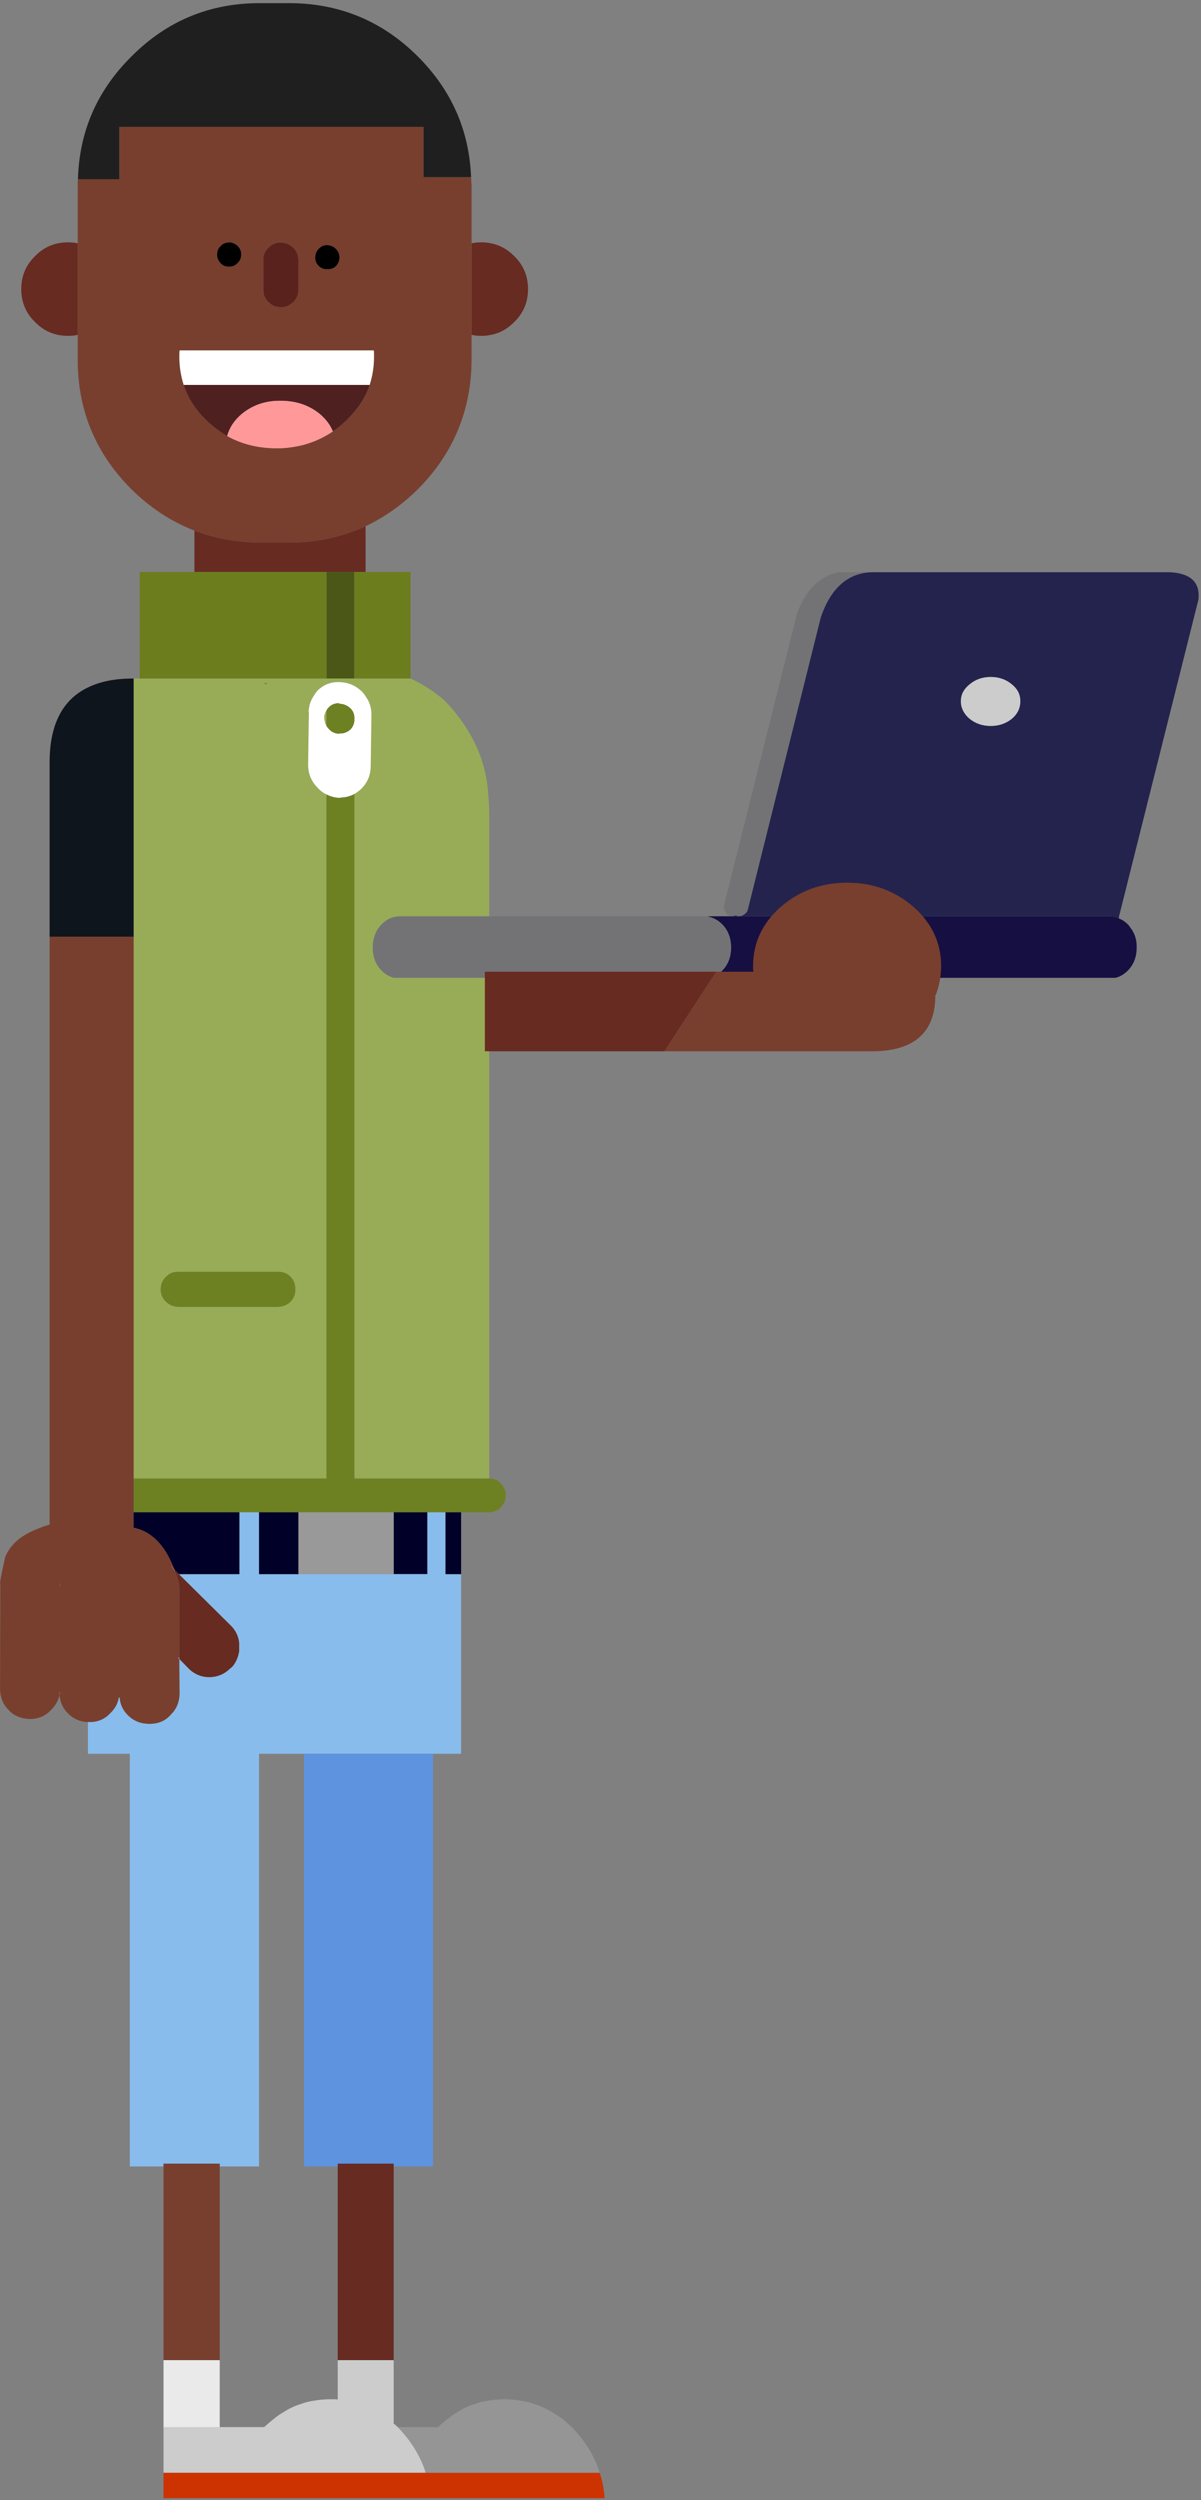<?xml version="1.0" encoding="UTF-8" standalone="no"?>
<!DOCTYPE svg PUBLIC "-//W3C//DTD SVG 1.1//EN" "http://www.w3.org/Graphics/SVG/1.1/DTD/svg11.dtd">
<svg width="100%" height="100%" viewBox="0 0 235 489" version="1.1" xmlns="http://www.w3.org/2000/svg" xmlns:xlink="http://www.w3.org/1999/xlink" xml:space="preserve" style="fill-rule:evenodd;clip-rule:evenodd;stroke-linejoin:round;stroke-miterlimit:1.414;">
    <rect x="0" y="0" width="235" height="489" fill="#808080" stroke="none"/>
    <g transform="matrix(1,0,0,1,-4266,-51)">
        <g transform="matrix(1,0,0,1,0,-162)">
            <g id="Youth-Mentor-Male-1-Laptop" transform="matrix(1,0,0,1,3915.94,-58.059)">
                <path d="M365.315,306.114C365.265,306.513 365.265,306.963 365.265,307.413L365.265,341.45C365.265,351.296 368.763,359.742 375.76,366.739C379.459,370.388 383.557,373.087 388.106,374.836C392.054,376.386 396.402,377.135 401.05,377.185L407.048,377.185C412.296,377.135 417.144,376.036 421.592,373.987C425.291,372.237 428.689,369.838 431.838,366.739C438.785,359.742 442.284,351.296 442.334,341.45L442.334,336.552L442.334,318.659L442.334,307.413C442.284,306.814 442.284,306.264 442.234,305.714L432.938,305.714L432.938,295.868L373.411,295.868L373.411,306.114L365.315,306.114ZM392.554,320.708C392.554,320.058 392.804,319.558 393.303,319.108C393.753,318.659 394.353,318.459 395.003,318.459C395.653,318.509 396.202,318.809 396.652,319.258C397.102,319.758 397.302,320.358 397.252,321.008C397.202,321.658 396.952,322.157 396.452,322.607C396.002,323.057 395.403,323.257 394.753,323.207C394.103,323.207 393.553,322.957 393.154,322.457C392.704,321.957 392.504,321.358 392.554,320.708ZM407.448,319.508C408.098,320.158 408.447,320.958 408.447,321.907L408.447,327.705C408.447,328.655 408.098,329.504 407.448,330.154C407.298,330.254 407.198,330.354 407.048,330.454C406.498,330.904 405.798,331.154 405.049,331.154C404.099,331.154 403.249,330.804 402.6,330.154C401.9,329.504 401.55,328.655 401.6,327.705L401.6,321.907C401.55,320.958 401.9,320.158 402.6,319.508C403.249,318.809 404.099,318.459 405.049,318.509C405.798,318.509 406.498,318.759 407.048,319.208C407.198,319.258 407.298,319.358 407.448,319.508ZM412.346,323.007C411.896,322.507 411.696,321.907 411.746,321.258C411.796,320.608 412.046,320.058 412.496,319.658C412.946,319.208 413.495,318.959 414.145,319.009C414.795,319.059 415.395,319.308 415.844,319.808C416.294,320.258 416.494,320.858 416.494,321.508C416.444,322.157 416.194,322.707 415.744,323.157C415.245,323.607 414.645,323.757 413.945,323.707C413.295,323.707 412.796,323.457 412.346,323.007ZM417.644,353.445C416.894,354.194 416.044,354.844 415.195,355.444C412.746,357.093 410.047,358.143 407.048,358.543C406.098,358.693 405.149,358.743 404.199,358.743C400.601,358.743 397.352,357.943 394.503,356.344C393.154,355.544 391.854,354.594 390.655,353.445C388.405,351.346 386.856,348.997 386.006,346.348C385.457,344.598 385.157,342.799 385.157,340.9C385.157,340.45 385.157,340 385.207,339.6L423.192,339.6C423.242,340 423.242,340.45 423.242,340.9C423.242,342.799 422.942,344.598 422.392,346.348C421.492,348.997 419.893,351.346 417.644,353.445Z" style="fill:rgb(120,63,46);fill-rule:nonzero;"/>
                <path d="M393.303,319.108C392.804,319.558 392.554,320.058 392.554,320.708C392.504,321.358 392.704,321.957 393.154,322.457C393.553,322.957 394.103,323.207 394.753,323.207C395.403,323.257 396.002,323.057 396.452,322.607C396.952,322.157 397.202,321.658 397.252,321.008C397.302,320.358 397.102,319.758 396.652,319.259C396.202,318.809 395.653,318.509 395.003,318.459C394.353,318.459 393.753,318.659 393.304,319.109L393.303,319.108Z" style="fill-rule:nonzero;"/>
                <path d="M408.447,321.907C408.447,320.958 408.098,320.158 407.448,319.508C407.298,319.358 407.198,319.258 407.048,319.208C406.498,318.759 405.798,318.509 405.049,318.509C404.099,318.459 403.249,318.809 402.6,319.508C401.9,320.158 401.55,320.958 401.6,321.907L401.6,327.705C401.55,328.655 401.9,329.504 402.6,330.154C403.249,330.804 404.099,331.154 405.049,331.154C405.798,331.154 406.498,330.904 407.048,330.454C407.198,330.354 407.298,330.254 407.448,330.154C408.098,329.504 408.447,328.655 408.447,327.705L408.447,321.907Z" style="fill:rgb(90,34,29);fill-rule:nonzero;"/>
                <path d="M411.746,321.258C411.696,321.907 411.896,322.507 412.346,323.007C412.796,323.457 413.295,323.707 413.945,323.707C414.645,323.757 415.245,323.607 415.744,323.157C416.194,322.707 416.444,322.157 416.494,321.507C416.494,320.858 416.294,320.258 415.844,319.808C415.395,319.308 414.795,319.058 414.145,319.008C413.495,318.959 412.946,319.208 412.496,319.658C412.046,320.058 411.796,320.608 411.746,321.258Z" style="fill-rule:nonzero;"/>
                <path d="M415.195,355.444C416.044,354.844 416.894,354.194 417.644,353.445C419.893,351.346 421.492,348.997 422.392,346.348L386.006,346.348C386.856,348.997 388.405,351.346 390.655,353.445C391.854,354.594 393.154,355.544 394.503,356.344C394.953,354.694 395.902,353.245 397.402,351.995C399.551,350.246 402.1,349.396 405.049,349.446C405.699,349.446 406.398,349.496 407.048,349.596C409.147,349.896 410.996,350.696 412.596,351.995C413.845,353.045 414.695,354.195 415.195,355.444Z" style="fill:rgb(79,32,32);fill-rule:nonzero;"/>
                <path d="M422.392,346.348C422.942,344.598 423.241,342.799 423.241,340.9C423.241,340.45 423.241,340 423.191,339.6L385.207,339.6C385.157,340 385.157,340.45 385.157,340.9C385.157,342.799 385.457,344.598 386.006,346.348L422.392,346.348Z" style="fill:white;fill-rule:nonzero;"/>
                <path d="M412.596,351.995C410.996,350.696 409.147,349.896 407.048,349.596C406.398,349.496 405.698,349.446 405.049,349.446C402.1,349.396 399.551,350.246 397.402,351.995C395.902,353.245 394.953,354.694 394.503,356.344C397.352,357.943 400.601,358.743 404.199,358.743C405.149,358.743 406.098,358.693 407.048,358.543C410.047,358.143 412.746,357.093 415.195,355.444C414.695,354.195 413.845,353.045 412.596,351.995Z" style="fill:rgb(255,153,153);fill-rule:nonzero;"/>
                <path d="M363.365,336.751C364.015,336.751 364.665,336.701 365.265,336.551L365.265,318.659C364.665,318.509 364.015,318.459 363.365,318.459C360.816,318.459 358.667,319.358 356.918,321.158C355.119,322.907 354.219,325.056 354.219,327.605C354.219,330.154 355.119,332.303 356.918,334.052C358.667,335.852 360.816,336.751 363.365,336.751Z" style="fill:rgb(103,43,33);fill-rule:nonzero;"/>
                <path d="M406.548,271.677L401.05,271.677C391.154,271.627 382.708,275.126 375.761,282.123C369.063,288.771 365.565,296.767 365.315,306.114L373.411,306.114L373.411,295.868L432.938,295.868L432.938,305.714L442.234,305.714C441.884,296.567 438.385,288.671 431.838,282.123C424.991,275.276 416.694,271.777 407.048,271.677C406.898,271.677 406.698,271.677 406.548,271.677Z" style="fill:rgb(31,31,31);fill-rule:nonzero;"/>
                <path d="M446.132,318.659C445.533,318.509 444.883,318.459 444.233,318.459C443.583,318.459 442.934,318.509 442.334,318.659L442.334,336.551C442.934,336.701 443.583,336.751 444.233,336.751C444.883,336.751 445.533,336.701 446.132,336.551C446.682,336.452 447.182,336.302 447.682,336.102C448.781,335.652 449.781,334.952 450.68,334.052C452.48,332.303 453.379,330.154 453.379,327.605C453.379,325.056 452.48,322.907 450.68,321.158C449.781,320.258 448.781,319.558 447.682,319.108C447.182,318.909 446.682,318.759 446.132,318.659Z" style="fill:rgb(103,43,33);fill-rule:nonzero;"/>
                <path d="M421.592,382.933L421.592,373.986C417.144,376.036 412.296,377.135 407.048,377.185C406.898,377.185 406.698,377.185 406.548,377.185L401.05,377.185C396.402,377.135 392.054,376.386 388.106,374.836L388.106,382.933L421.592,382.933Z" style="fill:rgb(103,43,33);fill-rule:nonzero;"/>
                <rect x="413.945" y="382.933" width="5.448" height="20.842" style="fill:rgb(74,87,23);fill-rule:nonzero;"/>
                <path d="M421.592,382.933L419.393,382.933L419.393,403.775L430.389,403.775L430.389,382.933L421.592,382.933Z" style="fill:rgb(108,125,29);fill-rule:nonzero;"/>
                <path d="M388.106,382.933L377.41,382.933L377.41,403.775L413.945,403.775L413.945,382.933L388.106,382.933Z" style="fill:rgb(108,125,29);fill-rule:nonzero;"/>
                <path d="M410.497,410.372C410.447,410.272 410.447,410.172 410.447,410.072C410.497,409.822 410.497,409.622 410.547,409.422C410.647,408.773 410.846,408.223 411.146,407.673C411.296,407.423 411.446,407.123 411.646,406.873L411.646,406.823C411.846,406.574 412.046,406.274 412.296,406.024C412.796,405.574 413.345,405.174 413.945,404.924C414.745,404.574 415.645,404.424 416.594,404.474C417.644,404.524 418.543,404.774 419.393,405.224C419.943,405.524 420.443,405.924 420.942,406.374C421.192,406.674 421.442,406.973 421.642,407.323C422.392,408.373 422.742,409.522 422.742,410.822L422.592,421.118C422.542,422.817 421.892,424.217 420.742,425.366C420.293,425.766 419.843,426.116 419.393,426.366L419.393,560.262L445.782,560.262L445.782,429.465C445.732,428.415 445.682,427.365 445.583,426.366L445.583,426.266C445.133,419.619 442.334,413.621 437.186,408.223C435.237,406.474 432.988,404.974 430.389,403.775L419.393,403.775L413.945,403.775L377.41,403.775L376.21,403.775L376.21,560.262L413.945,560.262L413.945,426.466C413.245,426.116 412.646,425.666 412.096,425.016C411.646,424.567 411.296,424.067 411.046,423.567C410.746,423.017 410.547,422.418 410.447,421.818C410.397,421.418 410.347,421.018 410.347,420.618L410.497,410.372ZM401.85,404.624L402.45,404.724C402.2,404.774 402,404.824 401.85,404.924L401.85,404.624ZM381.508,523.277L381.508,523.227C381.508,522.277 381.858,521.428 382.558,520.778C383.207,520.128 384.007,519.778 384.957,519.828L404.449,519.828C405.399,519.778 406.248,520.128 406.898,520.778C407.548,521.428 407.848,522.277 407.848,523.227L407.848,523.277C407.848,524.227 407.548,525.026 406.898,525.676C406.248,526.326 405.399,526.626 404.449,526.676L384.957,526.676C384.007,526.626 383.207,526.326 382.558,525.676C381.858,525.026 381.508,524.227 381.508,523.277Z" style="fill:rgb(152,172,87);fill-rule:nonzero;"/>
                <path d="M402.45,404.724L401.85,404.624L401.85,404.924C402,404.824 402.2,404.774 402.45,404.724Z" style="fill:rgb(109,129,34);fill-rule:nonzero;"/>
                <path d="M381.508,523.227L381.508,523.277C381.508,524.226 381.858,525.026 382.558,525.676C383.207,526.326 384.007,526.625 384.957,526.675L404.449,526.675C405.399,526.626 406.248,526.326 406.898,525.676C407.548,525.026 407.848,524.227 407.848,523.277L407.848,523.227C407.848,522.277 407.548,521.428 406.898,520.778C406.248,520.128 405.399,519.778 404.449,519.828L384.957,519.828C384.007,519.778 383.207,520.128 382.558,520.778C381.858,521.428 381.508,522.277 381.508,523.227Z" style="fill:rgb(109,129,34);fill-rule:nonzero;"/>
                <path d="M410.447,410.072C410.447,410.172 410.447,410.272 410.497,410.372L410.347,420.618C410.347,421.018 410.397,421.418 410.447,421.817C410.547,422.417 410.746,423.017 411.046,423.567C411.296,424.067 411.646,424.566 412.096,425.016C412.646,425.666 413.245,426.116 413.945,426.466C414.645,426.815 415.445,427.065 416.344,427.115C416.394,427.115 416.494,427.115 416.644,427.115C416.694,427.065 416.794,427.065 416.844,427.065C417.744,427.015 418.593,426.816 419.393,426.366C419.843,426.116 420.293,425.766 420.742,425.366C421.892,424.217 422.542,422.817 422.592,421.118L422.742,410.822C422.742,409.522 422.392,408.373 421.642,407.323C421.442,406.974 421.192,406.674 420.942,406.374C420.443,405.924 419.943,405.524 419.393,405.224C418.543,404.774 417.644,404.525 416.594,404.475C415.645,404.425 414.745,404.575 413.945,404.924C413.345,405.174 412.796,405.574 412.296,406.024C412.046,406.274 411.846,406.574 411.646,406.824L411.646,406.874C411.446,407.124 411.296,407.423 411.146,407.673C410.846,408.223 410.647,408.773 410.547,409.423C410.497,409.623 410.497,409.822 410.447,410.072ZM413.545,411.521L413.495,411.421C413.545,410.872 413.695,410.422 413.945,410.022C414.045,409.822 414.195,409.622 414.395,409.422C414.895,408.873 415.595,408.573 416.444,408.623L416.444,408.723C417.294,408.723 417.994,409.022 418.643,409.622C419.193,410.172 419.443,410.872 419.393,411.671L419.393,411.721L419.443,411.721C419.393,411.821 419.393,411.921 419.393,412.071C419.343,412.721 419.043,413.321 418.593,413.771C417.944,414.32 417.244,414.57 416.444,414.52L416.344,414.57C415.545,414.52 414.895,414.221 414.395,413.621C414.195,413.421 414.045,413.221 413.945,413.021C413.695,412.571 413.545,412.071 413.545,411.522L413.545,411.521Z" style="fill:white;fill-rule:nonzero;"/>
                <path d="M413.495,411.421L413.545,411.521C413.545,412.071 413.695,412.571 413.945,413.021L413.945,410.022C413.695,410.422 413.545,410.872 413.495,411.421Z" style="fill:rgb(152,172,87);fill-rule:nonzero;"/>
                <path d="M414.395,409.422C414.195,409.622 414.045,409.822 413.945,410.022L413.945,413.021C414.045,413.221 414.195,413.421 414.395,413.621C414.895,414.22 415.545,414.52 416.344,414.57L416.444,414.52C417.244,414.57 417.944,414.32 418.593,413.771C419.043,413.321 419.343,412.721 419.393,412.071L419.393,411.721L419.393,411.671C419.443,410.872 419.193,410.172 418.643,409.622C417.994,409.023 417.294,408.723 416.444,408.723L416.444,408.623C415.595,408.573 414.895,408.873 414.395,409.422Z" style="fill:rgb(109,129,34);fill-rule:nonzero;"/>
                <path d="M419.393,411.721L419.393,412.071C419.393,411.921 419.393,411.821 419.443,411.721L419.393,411.721Z" style="fill:rgb(152,172,87);fill-rule:nonzero;"/>
                <path d="M376.21,403.775L375.611,403.775C372.262,403.825 369.513,404.424 367.264,405.524C362.266,407.923 359.767,412.821 359.767,420.168L359.767,454.304L376.21,454.304L376.21,403.775Z" style="fill:rgb(15,21,28);fill-rule:nonzero;"/>
                <path d="M419.393,426.366C418.593,426.815 417.744,427.015 416.844,427.065C416.794,427.065 416.694,427.065 416.644,427.115C416.494,427.115 416.394,427.115 416.344,427.115C415.445,427.065 414.645,426.815 413.945,426.466L413.945,560.262L376.21,560.262L376.21,566.859L445.832,566.859C446.532,566.809 447.132,566.609 447.682,566.21C447.832,566.11 447.932,566.01 448.032,565.86C448.681,565.21 449.031,564.46 449.031,563.561C449.031,562.661 448.681,561.861 448.032,561.212C447.932,561.062 447.832,560.962 447.682,560.862C447.132,560.412 446.532,560.212 445.782,560.262L419.393,560.262L419.393,426.366Z" style="fill:rgb(109,129,34);fill-rule:nonzero;"/>
                <path d="M445.583,426.366L445.583,426.266L445.583,426.366Z" style="fill:rgb(120,63,46);fill-rule:nonzero;"/>
                <path d="M376.21,454.304L359.767,454.304L359.767,569.258C356.618,570.208 354.319,571.408 352.92,572.857C352.12,573.657 351.52,574.556 351.07,575.606C350.97,576.056 350.87,576.555 350.77,577.005C350.521,578.055 350.321,579.154 350.121,580.204C350.121,580.254 350.121,580.354 350.121,580.404C350.071,580.554 350.071,580.754 350.121,580.954L350.071,601.396C350.071,602.445 350.321,603.395 350.77,604.245C351.02,604.694 351.32,605.094 351.72,605.494C352.07,605.894 352.47,606.244 352.92,606.494C353.769,606.993 354.769,607.243 355.868,607.293L356.068,607.293C357.668,607.243 359.017,606.644 360.067,605.494C360.916,604.644 361.466,603.695 361.716,602.595C361.666,602.445 361.666,602.245 361.666,602.095C361.716,602.095 361.766,602.095 361.816,602.145C361.766,602.295 361.766,602.445 361.716,602.595C361.816,603.995 362.366,605.194 363.315,606.144C364.365,607.243 365.714,607.843 367.264,607.893L367.664,607.893C369.263,607.893 370.613,607.293 371.662,606.144C372.562,605.294 373.112,604.295 373.311,603.095C373.361,603.095 373.411,603.095 373.461,603.095C373.561,604.445 374.111,605.594 375.061,606.544C376.21,607.693 377.61,608.243 379.259,608.243L379.409,608.243C381.008,608.243 382.358,607.693 383.407,606.544C383.557,606.344 383.757,606.144 383.957,605.944C384.757,604.944 385.157,603.795 385.207,602.445L385.157,595.548C385.057,595.448 384.957,595.348 384.857,595.298L385.157,595.298L385.157,581.954C385.157,581.454 385.107,581.004 385.007,580.554C384.957,580.354 384.907,580.154 384.857,579.955C384.757,579.655 384.657,579.405 384.607,579.155C384.557,579.105 384.507,579.005 384.507,578.955C384.457,578.905 384.407,578.805 384.407,578.755L384.357,578.605C384.307,578.455 384.307,578.355 384.257,578.205L383.407,577.206L384.157,578.005C382.408,573.307 379.759,570.608 376.21,569.859L376.21,566.86L376.21,560.263L376.21,454.305L376.21,454.304ZM361.716,581.603C361.716,581.254 361.766,580.904 361.816,580.554C361.816,580.704 361.816,580.804 361.816,580.954C361.766,581.154 361.766,581.354 361.716,581.603Z" style="fill:rgb(120,63,46);fill-rule:nonzero;"/>
                <rect x="427.09" y="566.859" width="6.597" height="12.095" style="fill:rgb(1,0,40);fill-rule:nonzero;"/>
                <path d="M427.09,578.954L427.09,566.859L408.447,566.859L408.447,578.955L427.09,578.955L427.09,578.954Z" style="fill:rgb(153,153,153);fill-rule:nonzero;"/>
                <path d="M433.687,566.859L433.687,578.954L427.09,578.954L408.447,578.955L400.75,578.955L400.75,566.859L396.902,566.859L396.902,578.955L385.057,578.955L395.253,589.051C396.202,590 396.702,591.1 396.852,592.349L396.852,593.999C396.702,595.048 396.302,596.048 395.653,596.897C395.503,597.047 395.403,597.147 395.253,597.297L395.153,597.347C394.003,598.497 392.604,599.097 390.954,599.097C389.555,599.097 388.305,598.597 387.206,597.647L385.157,595.548L385.207,602.445C385.157,603.795 384.757,604.944 383.957,605.944C383.757,606.144 383.557,606.344 383.407,606.544C382.358,607.693 381.008,608.243 379.409,608.243L379.259,608.243C377.61,608.243 376.21,607.693 375.061,606.544C374.111,605.594 373.561,604.445 373.461,603.095C373.411,603.095 373.361,603.095 373.312,603.095C373.112,604.295 372.562,605.294 371.662,606.144C370.613,607.293 369.263,607.893 367.664,607.893L367.464,607.893C367.364,607.893 367.314,607.893 367.264,607.893L367.264,614.091L375.461,614.091L375.461,694.809L382.058,694.809L382.058,694.259L393.054,694.259L393.054,694.809L400.751,694.809L400.751,614.091L440.285,614.091L440.285,578.955L437.236,578.955L437.236,566.86L433.687,566.86L433.687,566.859Z" style="fill:rgb(136,188,236);fill-rule:nonzero;"/>
                <rect x="437.236" y="566.859" width="3.049" height="12.095" style="fill:rgb(1,0,40);fill-rule:nonzero;"/>
                <path d="M376.21,566.859L376.21,569.858C379.759,570.608 382.408,573.307 384.157,578.005L384.307,578.205L385.057,578.955L396.902,578.955L396.902,566.859L376.21,566.859Z" style="fill:rgb(1,0,40);fill-rule:nonzero;"/>
                <path d="M384.307,578.205L384.257,578.205C384.307,578.355 384.307,578.455 384.357,578.605L384.407,578.755C384.407,578.805 384.457,578.905 384.507,578.955C384.507,579.005 384.557,579.105 384.607,579.155L385.057,578.955L384.307,578.205Z" style="fill:rgb(108,39,34);fill-rule:nonzero;"/>
                <path d="M384.257,578.205L384.307,578.205L384.157,578.005L383.407,577.205L384.257,578.205Z" style="fill:rgb(234,152,133);fill-rule:nonzero;"/>
                <path d="M384.607,579.154C384.657,579.404 384.757,579.654 384.857,579.954C384.907,580.154 384.957,580.354 385.007,580.554C385.107,581.004 385.157,581.453 385.157,581.953L385.157,595.548L387.206,597.647C388.305,598.597 389.555,599.097 390.954,599.097C392.604,599.097 394.003,598.497 395.153,597.347L395.253,597.297C395.403,597.147 395.503,597.047 395.653,596.897C396.302,596.048 396.702,595.048 396.852,593.999L396.852,592.349C396.702,591.1 396.202,590 395.253,589.051L385.057,578.955L384.607,579.155L384.607,579.154Z" style="fill:rgb(103,43,33);fill-rule:nonzero;"/>
                <path d="M400.75,578.954L408.447,578.954L408.447,566.859L400.75,566.859L400.75,578.955L400.75,578.954Z" style="fill:rgb(1,0,40);fill-rule:nonzero;"/>
                <path d="M385.157,595.298L384.857,595.298C384.957,595.348 385.057,595.448 385.157,595.548L385.157,595.298Z" style="fill:rgb(136,188,236);fill-rule:nonzero;"/>
                <path d="M434.787,614.09L409.547,614.09L409.547,694.808L416.144,694.808L416.144,694.258L427.09,694.258L427.09,694.808L434.787,694.808L434.787,614.09Z" style="fill:rgb(94,147,223);fill-rule:nonzero;"/>
                <path d="M359.767,569.258L358.717,569.258L359.767,569.258Z" style="fill:rgb(165,109,72);fill-rule:nonzero;"/>
                <path d="M393.054,694.808L393.054,694.258L382.058,694.258L382.058,732.693L393.054,732.693L393.054,694.808Z" style="fill:rgb(120,63,46);fill-rule:nonzero;"/>
                <path d="M393.054,732.693L382.058,732.693L382.058,745.838L393.054,745.838L393.054,745.788L393.054,732.693Z" style="fill:rgb(234,234,234);fill-rule:nonzero;"/>
                <path d="M416.144,694.258L416.144,732.693L427.09,732.693L427.09,694.808L427.09,694.258L416.144,694.258Z" style="fill:rgb(103,43,33);fill-rule:nonzero;"/>
                <path d="M427.09,732.693L416.144,732.693L416.144,740.39C415.694,740.34 415.195,740.34 414.745,740.34C413.945,740.34 413.146,740.39 412.396,740.49C412.296,740.49 412.196,740.49 412.096,740.54C411.246,740.64 410.397,740.79 409.597,741.04C409.497,741.09 409.397,741.09 409.347,741.14C408.647,741.34 407.948,741.59 407.298,741.889C406.748,742.139 406.198,742.439 405.649,742.789C404.949,743.189 404.299,743.639 403.699,744.139C403.05,744.638 402.4,745.188 401.75,745.788L393.054,745.788L393.054,745.838L382.058,745.838L382.058,745.788L382.058,754.734L433.387,754.734C432.438,751.736 430.838,749.037 428.689,746.638C428.439,746.338 428.14,746.038 427.89,745.788C427.64,745.538 427.34,745.288 427.09,745.088L427.09,732.693Z" style="fill:rgb(204,204,204);fill-rule:nonzero;"/>
                <path d="M451.43,740.54C451.38,740.54 451.33,740.54 451.28,740.54C450.481,740.39 449.631,740.34 448.781,740.34C448.431,740.34 448.032,740.34 447.682,740.39C447.232,740.39 446.832,740.44 446.432,740.49C446.332,740.49 446.232,740.49 446.182,740.54C445.283,740.64 444.433,740.79 443.633,741.04L443.633,741.09L443.583,741.04C443.533,741.09 443.483,741.09 443.433,741.14C442.884,741.29 442.384,741.44 441.934,741.639C441.734,741.689 441.534,741.789 441.334,741.889C440.784,742.139 440.235,742.439 439.685,742.789C438.335,743.589 437.036,744.588 435.786,745.788L427.89,745.788C428.14,746.038 428.439,746.338 428.689,746.638C430.838,749.037 432.438,751.736 433.387,754.734L467.424,754.734C466.474,751.736 464.875,749.037 462.726,746.638C462.476,746.338 462.176,746.038 461.926,745.788C461.326,745.238 460.726,744.688 460.127,744.189C460.077,744.189 460.077,744.189 460.027,744.139C458.877,743.289 457.728,742.589 456.528,742.04C456.378,741.94 456.278,741.89 456.128,741.84C454.629,741.19 453.08,740.74 451.43,740.54Z" style="fill:rgb(149,149,149);fill-rule:nonzero;"/>
                <path d="M382.058,754.734L382.058,759.682L468.373,759.682C468.273,758.533 468.124,757.383 467.874,756.333C467.724,755.784 467.574,755.234 467.424,754.734L433.387,754.734L382.058,754.734Z" style="fill:rgb(204,51,0);fill-rule:nonzero;"/>
                <path d="M520.697,382.983L514.22,382.983C513.125,383.199 512.122,383.544 511.21,384.104C508.975,385.399 507.241,387.728 506.01,391.093L491.778,447.95C491.641,448.424 491.732,448.899 491.96,449.33C492.189,449.805 492.553,450.107 492.964,450.236C493.01,450.279 493.055,450.279 493.101,450.279L493.511,450.279C493.648,450.236 493.831,450.193 494.013,450.107C494.104,450.15 494.196,450.193 494.332,450.236C494.378,450.279 494.424,450.279 494.469,450.279L494.88,450.279C495.108,450.236 495.29,450.15 495.518,450.021C495.929,449.805 496.248,449.46 496.385,448.985L510.662,391.827C512.624,386.046 515.999,383.113 520.698,382.983L520.697,382.983Z" style="fill:rgb(115,115,117);fill-rule:nonzero;"/>
                <path d="M578.855,382.983L520.697,382.983C515.999,383.112 512.624,386.046 510.662,391.826L496.385,448.985C496.248,449.46 495.929,449.805 495.518,450.021C495.29,450.15 495.108,450.236 494.88,450.279L567.087,450.279C567.771,450.279 568.41,450.409 569.003,450.711C569.003,450.538 569.003,450.366 569.049,450.193L584.558,388.332C584.922,384.924 583.007,383.156 578.856,382.983L578.855,382.983ZM548.02,411.67C546.88,412.576 545.511,413.051 543.915,413.051C542.319,413.051 540.95,412.576 539.81,411.67C538.669,410.721 538.076,409.556 538.076,408.219C538.076,406.882 538.669,405.803 539.81,404.897C540.95,403.948 542.319,403.474 543.915,403.474C545.512,403.474 546.88,403.948 548.02,404.897C549.161,405.803 549.708,406.882 549.708,408.219C549.708,409.556 549.161,410.721 548.02,411.67Z" style="fill:rgb(36,35,77);fill-rule:nonzero;"/>
                <path d="M543.915,413.051C545.511,413.051 546.88,412.576 548.02,411.67C549.161,410.721 549.708,409.556 549.708,408.219C549.708,406.882 549.161,405.803 548.02,404.897C546.88,403.948 545.512,403.474 543.915,403.474C542.319,403.474 540.95,403.948 539.81,404.897C538.669,405.803 538.077,406.882 538.077,408.219C538.077,409.556 538.67,410.721 539.81,411.67C540.95,412.576 542.319,413.051 543.915,413.051Z" style="fill:rgb(204,204,204);fill-rule:nonzero;"/>
                <path d="M570.919,460.719C571.968,459.554 572.47,458.131 572.47,456.448L572.47,456.362C572.515,454.852 572.059,453.515 571.192,452.436C571.101,452.307 571.01,452.177 570.919,452.048C570.326,451.401 569.687,450.97 569.003,450.711C568.41,450.409 567.771,450.279 567.087,450.279L494.88,450.279L494.469,450.279L493.511,450.279L493.101,450.279L489.725,450.279C489.269,450.279 488.813,450.279 488.403,450.323C489.589,450.495 490.638,451.056 491.55,452.048C492.599,453.213 493.101,454.68 493.101,456.362L493.101,456.448C493.101,458.131 492.599,459.554 491.55,460.719C490.775,461.539 489.908,462.056 488.95,462.315L568.319,462.315C569.277,462.1 570.144,461.539 570.919,460.719Z" style="fill:rgb(22,15,66);fill-rule:nonzero;"/>
                <path d="M428.374,450.279C426.869,450.279 425.592,450.883 424.542,452.048C423.493,453.213 422.992,454.68 422.992,456.362L422.992,456.448C422.992,458.131 423.493,459.554 424.542,460.719C425.318,461.539 426.185,462.099 427.142,462.315L488.95,462.315C489.908,462.056 490.774,461.539 491.55,460.719C492.599,459.554 493.101,458.131 493.101,456.448L493.101,456.362C493.101,454.68 492.599,453.213 491.55,452.048C490.638,451.056 489.589,450.495 488.403,450.323C488.175,450.28 487.992,450.28 487.764,450.28C487.718,450.28 487.718,450.28 487.673,450.28L428.374,450.28L428.374,450.279Z" style="fill:rgb(115,115,117);fill-rule:nonzero;"/>
                <path d="M493.511,450.279L494.469,450.279C494.424,450.279 494.378,450.279 494.332,450.236C494.195,450.193 494.104,450.15 494.013,450.107C493.831,450.193 493.648,450.236 493.511,450.279Z" style="fill:rgb(36,35,77);fill-rule:nonzero;"/>
                <path d="M528.843,448.48C525.205,445.319 520.911,443.709 515.842,443.709C510.773,443.709 506.419,445.319 502.781,448.48C499.203,451.64 497.414,455.517 497.414,459.99L497.414,460.109C497.414,460.467 497.414,460.825 497.474,461.123L490.198,461.123L480.059,476.688L520.613,476.688C528.903,476.688 533.077,473.05 533.077,465.715L533.137,465.715C533.853,463.926 534.21,462.017 534.21,459.99C534.21,455.517 532.421,451.64 528.843,448.48Z" style="fill:rgb(120,63,46);fill-rule:nonzero;"/>
                <path d="M444.933,476.688L480.059,476.688L490.198,461.123L444.933,461.123L444.933,476.688Z" style="fill:rgb(103,43,33);fill-rule:nonzero;"/>
            </g>
        </g>
    </g>
</svg>
